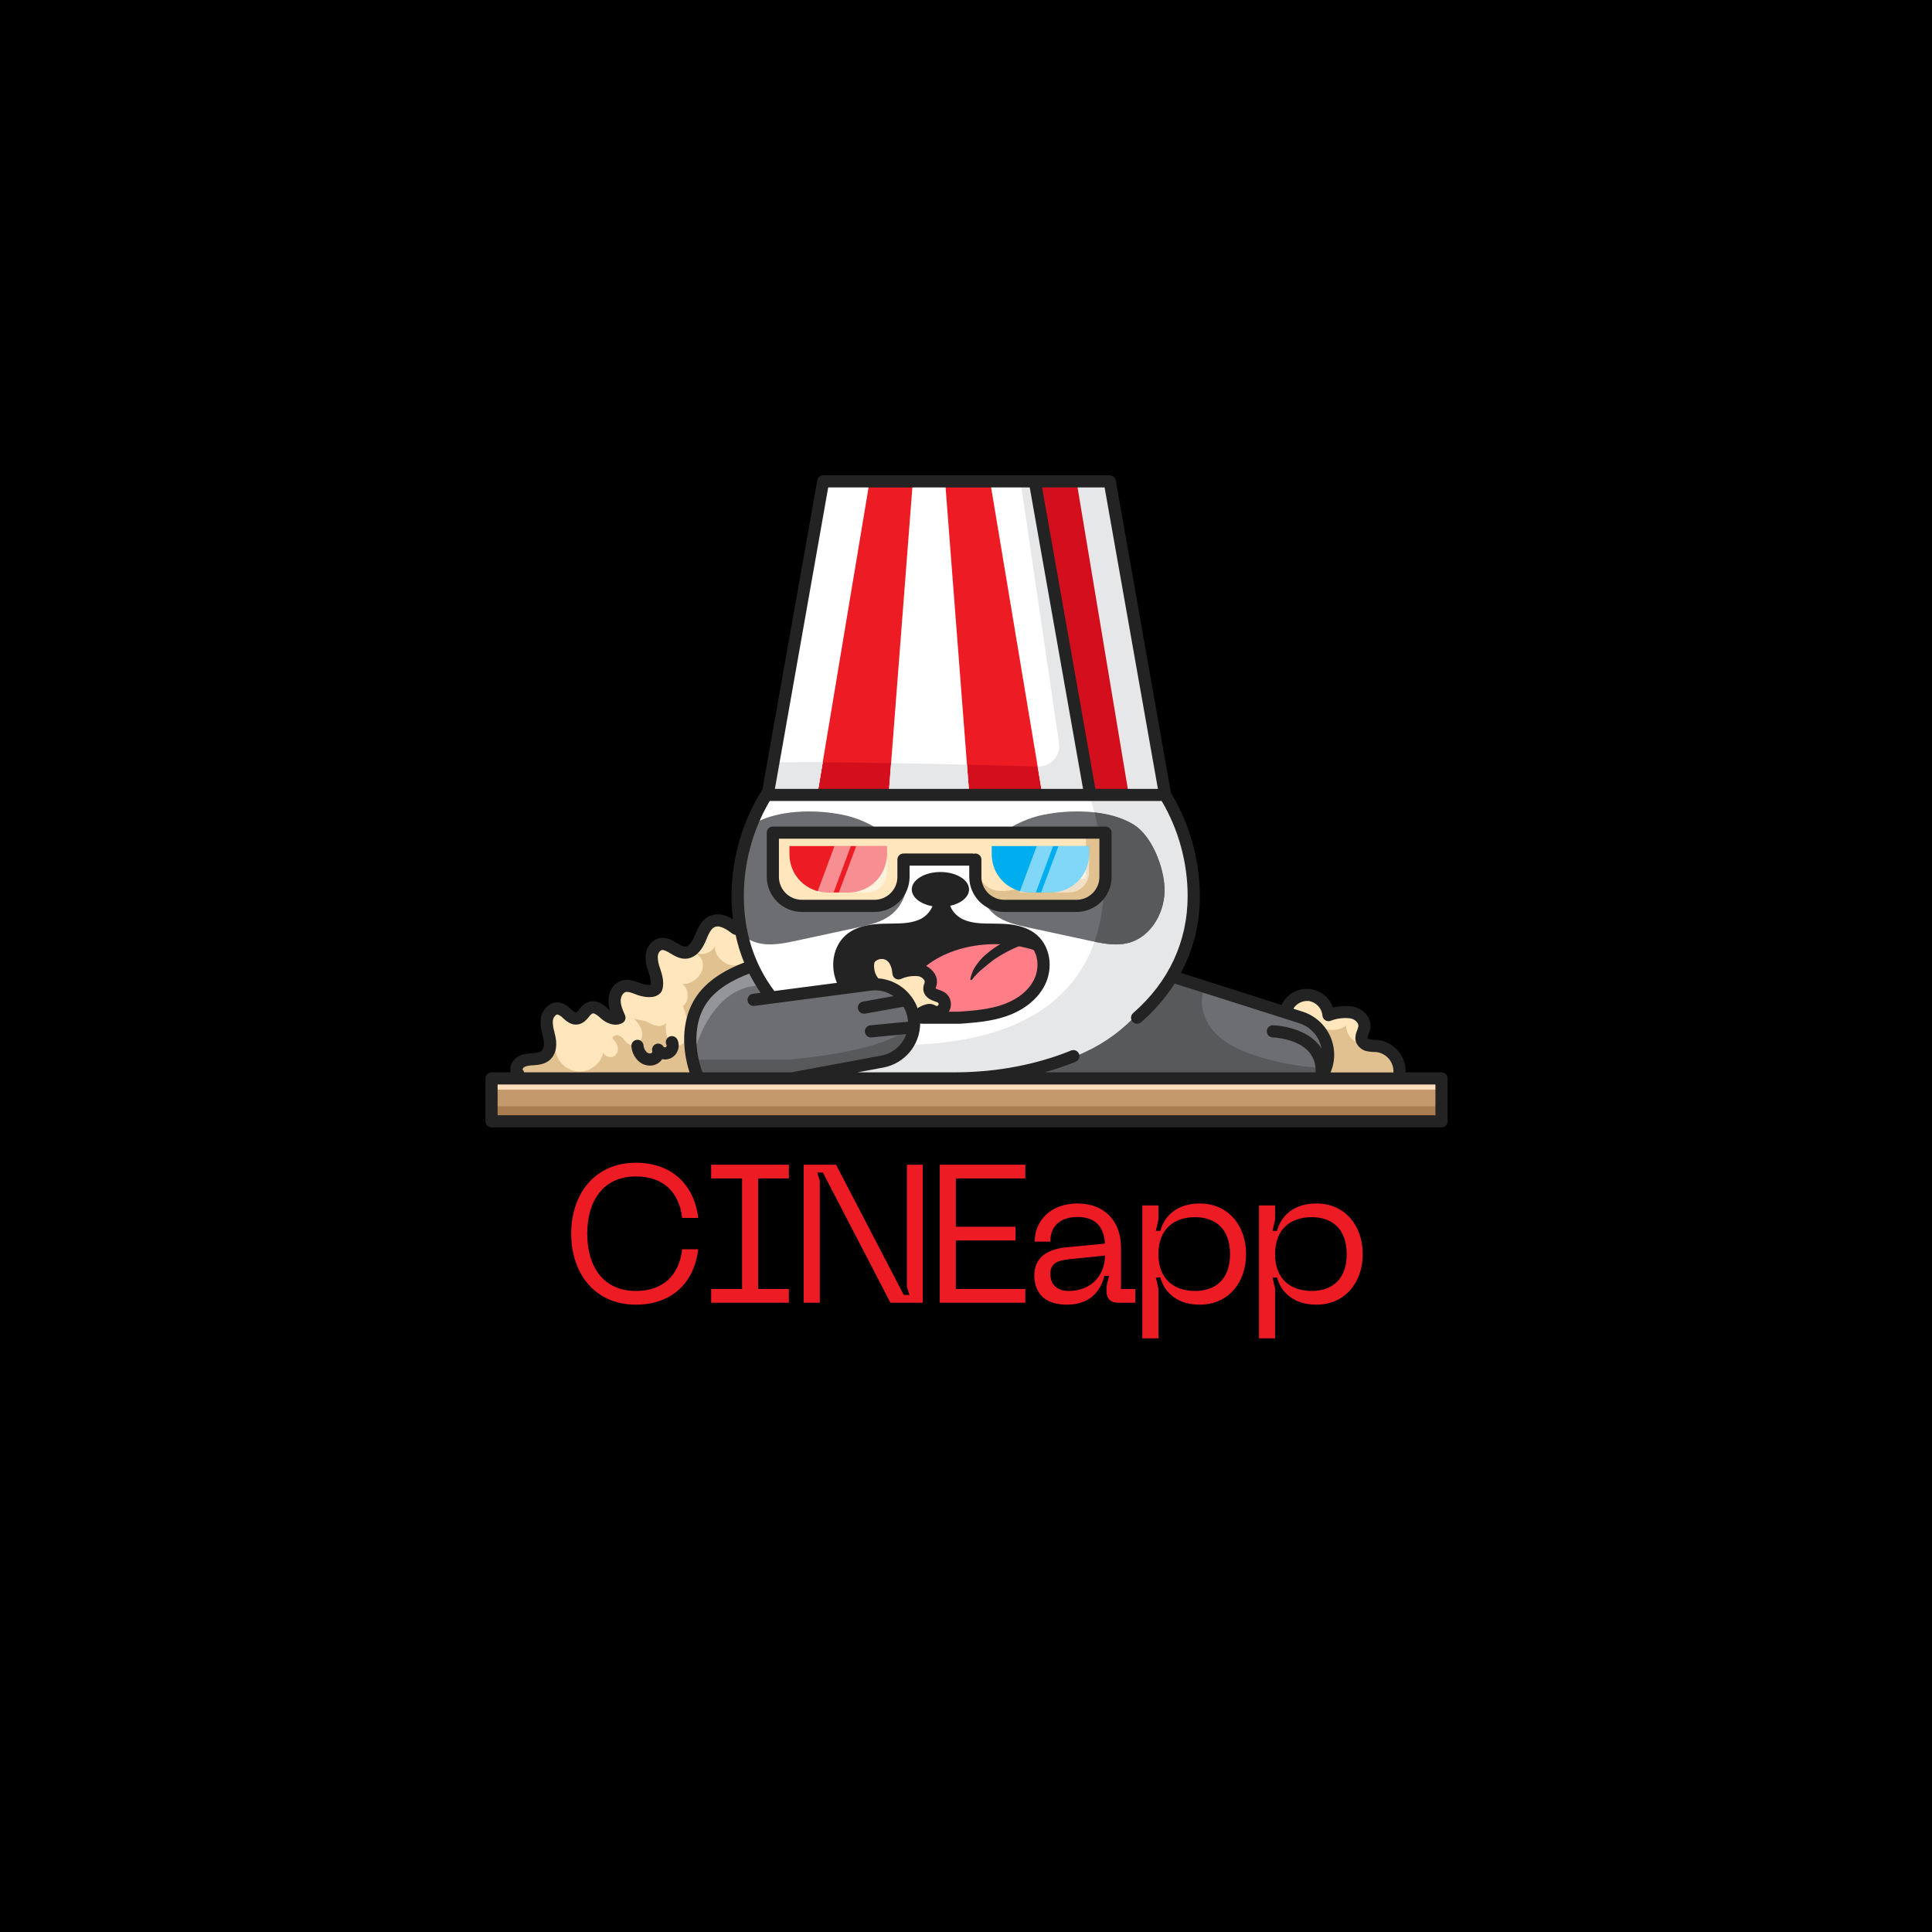 <svg xmlns="http://www.w3.org/2000/svg" xmlns:xlink="http://www.w3.org/1999/xlink" width="500" zoomAndPan="magnify" viewBox="0 0 375 375" height="500" preserveAspectRatio="xMidYMid meet" version="1.0"><defs><g/><clipPath id="61d8c5cf9b"><path d="M 94.227 92.16 L 280.977 92.16 L 280.977 218.91 L 94.227 218.91 Z M 94.227 92.16 " clip-rule="nonzero"/></clipPath></defs><rect x="-37.5" width="450" fill="#ffffff" y="-37.5" height="450" fill-opacity="1"/><rect x="-37.5" width="450" fill="#000000" y="-37.5" height="450" fill-opacity="1"/><path fill="#6d6e71" d="M 146.129 193.383 L 148.477 193.074 C 147.406 191.594 146.473 190.031 145.676 188.387 C 142.48 189.527 138.496 191.543 136.48 194.855 C 132.844 200.855 135.949 208.375 135.98 208.449 C 136 208.496 136.016 208.543 136.027 208.59 L 153.637 208.59 L 171.172 205.336 C 171.617 205.266 172.051 205.152 172.473 204.996 C 172.895 204.84 173.301 204.645 173.684 204.41 C 174.066 204.176 174.426 203.902 174.758 203.598 C 175.09 203.293 175.387 202.957 175.652 202.594 C 175.918 202.23 176.145 201.844 176.332 201.434 C 176.52 201.027 176.668 200.602 176.773 200.164 C 176.879 199.727 176.941 199.285 176.957 198.836 C 176.977 198.387 176.949 197.938 176.879 197.492 C 176.809 197.051 176.695 196.617 176.539 196.195 C 176.383 195.77 176.188 195.367 175.953 194.984 C 175.719 194.602 175.445 194.242 175.141 193.914 C 174.836 193.582 174.5 193.285 174.133 193.02 C 173.77 192.758 173.383 192.531 172.973 192.34 C 172.562 192.152 172.141 192.004 171.703 191.902 C 171.262 191.797 170.82 191.734 170.367 191.715 C 169.918 191.699 169.469 191.727 169.023 191.797 L 146.336 194.762 C 146.148 194.773 145.984 194.719 145.84 194.602 C 145.699 194.484 145.613 194.332 145.59 194.148 C 145.566 193.965 145.609 193.797 145.715 193.645 C 145.824 193.492 145.969 193.398 146.152 193.363 Z M 146.129 193.383 " fill-opacity="1" fill-rule="nonzero"/><path fill="#ed1c24" d="M 199.93 94.543 L 160.02 94.543 L 149.504 154.008 L 210.441 154.008 Z M 199.93 94.543 " fill-opacity="1" fill-rule="nonzero"/><path fill="#d30f1e" d="M 150.832 148.012 L 149.844 153.602 L 210.781 153.602 L 200.27 94.156 L 198.191 94.156 L 206.246 148.934 C 206.246 148.934 169.605 147.73 150.832 148.012 Z M 150.832 148.012 " fill-opacity="1" fill-rule="nonzero"/><path fill="#ffffff" d="M 146.711 187.289 C 147.582 189.176 148.645 190.949 149.891 192.613 C 149.949 192.688 149.988 192.77 150.012 192.859 L 163.16 191.141 C 163.129 191.082 163.09 191.031 163.062 190.973 C 161.504 187.836 162.074 184.023 164.414 181.914 C 166.438 180.086 169.293 179.789 171.551 179.734 L 172.77 179.734 C 174.762 179.719 176.641 179.703 178.359 179.035 C 180.262 178.301 181.977 176.375 181.566 174.402 C 181.504 174.078 181.617 173.832 181.902 173.664 C 182.188 173.496 182.457 173.52 182.711 173.73 C 182.965 173.52 183.234 173.496 183.52 173.664 C 183.805 173.832 183.914 174.078 183.855 174.402 C 183.445 176.371 185.164 178.301 187.062 179.035 C 188.781 179.703 190.66 179.719 192.648 179.734 L 193.871 179.734 C 196.129 179.789 198.984 180.086 201.008 181.914 C 203.348 184.023 203.918 187.836 202.355 190.969 C 201.074 193.559 198.52 195.625 195.172 196.781 C 192.254 197.789 189.176 198.02 186.199 198.238 L 179.215 198.238 L 178.191 198.16 C 178.168 198.18 178.145 198.199 178.117 198.215 C 178.141 198.711 178.121 199.203 178.059 199.691 C 177.996 200.184 177.887 200.664 177.738 201.133 C 177.586 201.605 177.398 202.059 177.164 202.496 C 176.934 202.934 176.664 203.348 176.359 203.734 C 176.055 204.125 175.715 204.484 175.348 204.812 C 174.977 205.141 174.582 205.434 174.156 205.691 C 173.734 205.949 173.293 206.168 172.832 206.348 C 172.371 206.527 171.895 206.664 171.41 206.758 L 161.359 208.625 L 185.734 208.625 C 193.66 208.559 201.387 207.102 208.074 204.359 C 208.254 204.293 208.43 204.301 208.605 204.375 C 208.781 204.453 208.902 204.578 208.977 204.754 C 209.047 204.934 209.051 205.109 208.98 205.285 C 208.906 205.461 208.785 205.59 208.613 205.668 C 205.457 206.945 202.211 207.93 198.879 208.625 L 255.879 208.625 C 256.184 208.18 256.434 207.707 256.625 207.207 C 256.82 206.703 256.953 206.188 257.027 205.652 C 257.098 205.121 257.109 204.586 257.055 204.051 C 257.004 203.516 256.891 202.992 256.715 202.484 C 256.539 201.977 256.309 201.496 256.02 201.039 C 255.73 200.586 255.395 200.172 255.008 199.793 C 254.621 199.418 254.199 199.094 253.738 198.816 C 253.273 198.539 252.785 198.32 252.273 198.156 L 228.07 190.461 C 227.977 190.434 227.895 190.387 227.824 190.32 C 226 193.246 223.785 195.84 221.172 198.094 C 221.039 198.211 220.883 198.27 220.707 198.27 C 220.383 198.27 220.16 198.117 220.047 197.809 C 219.93 197.504 219.996 197.246 220.242 197.031 C 227.273 190.902 230.992 182.91 230.992 173.91 C 230.984 170.586 230.535 167.32 229.648 164.113 C 228.762 160.91 227.465 157.879 225.758 155.02 L 149.105 155.02 C 147.402 157.879 146.105 160.906 145.219 164.113 C 144.328 167.316 143.883 170.578 143.875 173.906 C 143.824 178.527 144.746 182.945 146.637 187.164 C 146.664 187.203 146.691 187.246 146.711 187.289 Z M 149.301 161.613 C 149.301 161.418 149.371 161.254 149.508 161.117 C 149.645 160.977 149.812 160.91 150.008 160.91 L 214.57 160.91 C 214.77 160.91 214.934 160.977 215.074 161.113 C 215.211 161.254 215.281 161.418 215.281 161.613 L 215.281 170.211 C 215.281 170.625 215.238 171.039 215.156 171.445 C 215.078 171.852 214.957 172.246 214.797 172.633 C 214.637 173.016 214.441 173.379 214.211 173.723 C 213.98 174.07 213.719 174.391 213.422 174.684 C 213.129 174.977 212.809 175.238 212.461 175.469 C 212.117 175.703 211.75 175.895 211.367 176.055 C 210.984 176.215 210.586 176.336 210.18 176.418 C 209.77 176.5 209.359 176.539 208.941 176.539 L 194.941 176.539 C 194.523 176.539 194.113 176.5 193.703 176.418 C 193.297 176.336 192.898 176.215 192.516 176.055 C 192.133 175.895 191.766 175.703 191.422 175.469 C 191.074 175.238 190.754 174.977 190.461 174.684 C 190.168 174.391 189.902 174.07 189.672 173.723 C 189.441 173.379 189.246 173.016 189.086 172.633 C 188.926 172.246 188.809 171.852 188.727 171.445 C 188.645 171.039 188.602 170.625 188.602 170.211 L 188.602 167.547 L 176.07 167.547 L 176.07 170.211 C 176.07 170.625 176.031 171.039 175.949 171.445 C 175.867 171.855 175.746 172.25 175.586 172.637 C 175.426 173.02 175.23 173.387 175 173.73 C 174.77 174.078 174.504 174.398 174.211 174.691 C 173.914 174.988 173.594 175.25 173.25 175.48 C 172.902 175.711 172.535 175.906 172.152 176.066 C 171.766 176.227 171.371 176.348 170.961 176.43 C 170.551 176.512 170.137 176.551 169.723 176.551 L 155.652 176.551 C 155.234 176.551 154.82 176.512 154.41 176.43 C 154.004 176.348 153.605 176.227 153.223 176.066 C 152.836 175.906 152.469 175.711 152.125 175.48 C 151.777 175.25 151.457 174.988 151.16 174.691 C 150.867 174.398 150.605 174.078 150.371 173.73 C 150.141 173.387 149.945 173.02 149.785 172.637 C 149.625 172.25 149.504 171.855 149.422 171.445 C 149.344 171.039 149.301 170.625 149.301 170.211 Z M 149.301 161.613 " fill-opacity="1" fill-rule="nonzero"/><path fill="#e6e7e8" d="M 214.57 160.91 C 214.77 160.91 214.934 160.977 215.074 161.113 C 215.211 161.254 215.281 161.418 215.281 161.613 L 215.281 170.211 C 215.281 171.496 214.922 172.676 214.199 173.742 C 213.383 186.715 206.102 201.812 176.988 202.793 C 176.391 203.824 175.605 204.688 174.629 205.379 C 173.656 206.07 172.582 206.531 171.41 206.758 L 161.359 208.625 L 185.734 208.625 C 193.66 208.559 201.387 207.102 208.074 204.359 C 208.254 204.293 208.43 204.301 208.605 204.375 C 208.781 204.453 208.902 204.578 208.977 204.754 C 209.047 204.934 209.051 205.109 208.98 205.285 C 208.906 205.461 208.785 205.59 208.613 205.668 C 205.457 206.945 202.211 207.93 198.879 208.625 L 220.684 208.625 L 227.164 203.992 C 227.164 203.992 229.875 197.523 232.312 191.816 L 228.062 190.469 C 227.969 190.441 227.887 190.395 227.816 190.328 C 225.992 193.254 223.777 195.848 221.164 198.102 C 221.031 198.219 220.879 198.277 220.699 198.277 C 220.375 198.277 220.152 198.125 220.039 197.816 C 219.926 197.512 219.988 197.254 220.234 197.039 C 227.266 190.91 230.984 182.918 230.984 173.918 C 230.977 170.594 230.531 167.328 229.645 164.121 C 228.758 160.914 227.461 157.879 225.758 155.02 L 211.609 155.02 C 212.273 156.949 212.801 158.918 213.195 160.918 Z M 214.57 160.91 " fill-opacity="1" fill-rule="nonzero"/><path fill="#ffe6bc" d="M 155.652 175.125 L 169.723 175.125 C 170.043 175.125 170.363 175.09 170.68 175.023 C 170.996 174.961 171.305 174.867 171.602 174.742 C 171.902 174.617 172.184 174.465 172.453 174.285 C 172.719 174.105 172.969 173.898 173.195 173.672 C 173.426 173.445 173.629 173.195 173.809 172.926 C 173.988 172.66 174.141 172.375 174.262 172.078 C 174.387 171.781 174.48 171.473 174.543 171.156 C 174.609 170.84 174.641 170.523 174.641 170.199 L 174.641 166.84 C 174.641 166.734 174.664 166.629 174.711 166.535 C 174.758 166.438 174.824 166.355 174.906 166.289 C 174.992 166.223 175.086 166.176 175.191 166.152 C 175.297 166.129 175.402 166.129 175.508 166.156 C 175.559 166.145 175.613 166.137 175.668 166.137 L 188.742 166.137 C 188.84 166.137 188.934 166.156 189.027 166.195 C 189.113 166.156 189.207 166.137 189.305 166.137 C 189.5 166.137 189.668 166.203 189.805 166.34 C 189.945 166.48 190.012 166.645 190.012 166.84 L 190.012 170.211 C 190.012 170.535 190.047 170.852 190.109 171.168 C 190.172 171.484 190.266 171.793 190.391 172.09 C 190.512 172.387 190.664 172.672 190.844 172.941 C 191.023 173.207 191.23 173.457 191.457 173.684 C 191.688 173.91 191.934 174.117 192.203 174.297 C 192.473 174.473 192.754 174.625 193.055 174.75 C 193.352 174.875 193.66 174.965 193.977 175.031 C 194.293 175.094 194.613 175.125 194.938 175.125 L 208.941 175.125 C 209.266 175.125 209.586 175.094 209.902 175.031 C 210.223 174.969 210.527 174.875 210.828 174.75 C 211.125 174.625 211.41 174.477 211.68 174.297 C 211.949 174.117 212.195 173.914 212.426 173.684 C 212.652 173.457 212.859 173.207 213.039 172.941 C 213.219 172.672 213.371 172.391 213.492 172.09 C 213.617 171.793 213.711 171.484 213.773 171.168 C 213.84 170.852 213.871 170.535 213.871 170.211 L 213.871 162.32 L 150.715 162.32 L 150.715 170.199 C 150.715 170.523 150.75 170.844 150.812 171.16 C 150.879 171.477 150.973 171.785 151.098 172.082 C 151.219 172.379 151.371 172.664 151.555 172.934 C 151.734 173.199 151.938 173.449 152.168 173.676 C 152.395 173.906 152.645 174.109 152.914 174.289 C 153.184 174.469 153.465 174.621 153.766 174.746 C 154.062 174.871 154.371 174.965 154.688 175.027 C 155.008 175.09 155.328 175.125 155.652 175.125 Z M 155.652 175.125 " fill-opacity="1" fill-rule="nonzero"/><path fill="#ffe6bc" d="M 258.059 202.031 C 258.434 203.117 258.578 204.23 258.484 205.375 C 258.395 206.52 258.078 207.598 257.531 208.609 L 270.957 208.609 C 270.918 208.508 270.91 208.406 270.926 208.301 C 270.973 207.766 270.922 207.242 270.77 206.727 C 270.617 206.211 270.379 205.742 270.047 205.316 C 269.715 204.895 269.32 204.547 268.855 204.273 C 268.395 204 267.895 203.82 267.367 203.734 C 267.148 203.711 266.93 203.703 266.715 203.695 C 266.316 203.691 265.926 203.652 265.535 203.578 C 265.113 203.512 264.734 203.348 264.402 203.086 C 264.066 202.824 263.816 202.496 263.656 202.102 C 263.395 201.34 263.656 200.625 263.883 200.047 C 263.992 199.789 264.074 199.523 264.125 199.25 C 264.262 198.262 263.199 197.348 262.156 197.188 C 260.766 197.02 259.414 197.184 258.109 197.691 C 258.004 197.73 257.895 197.746 257.781 197.734 C 257.668 197.727 257.566 197.691 257.469 197.629 C 257.375 197.57 257.297 197.488 257.242 197.395 C 257.184 197.297 257.152 197.191 257.145 197.078 C 257.117 196.68 257.027 196.297 256.871 195.926 C 256.715 195.559 256.5 195.227 256.23 194.934 C 255.957 194.637 255.645 194.395 255.293 194.207 C 254.938 194.02 254.562 193.895 254.168 193.832 C 253.77 193.773 253.375 193.781 252.98 193.855 C 252.586 193.934 252.219 194.07 251.871 194.273 C 251.523 194.473 251.223 194.727 250.961 195.031 C 250.703 195.34 250.504 195.68 250.359 196.051 L 252.691 196.793 C 253.953 197.188 255.059 197.848 256.004 198.77 C 256.953 199.691 257.637 200.781 258.059 202.031 Z M 258.059 202.031 " fill-opacity="1" fill-rule="nonzero"/><path fill="#d30f1e" d="M 225.312 153.602 L 214.797 94.137 L 201.707 94.137 L 212.219 153.602 Z M 225.312 153.602 " fill-opacity="1" fill-rule="nonzero"/><path fill="#ffe6bc" d="M 101.336 208.609 L 134.512 208.609 C 133.871 206.875 131.707 200.008 135.277 194.152 C 137.48 190.516 141.688 188.344 145.09 187.117 C 144.238 185.121 143.605 183.062 143.184 180.934 C 142.93 181.051 142.688 181.023 142.465 180.855 C 141.238 179.91 139.824 179.012 138.633 179.488 C 137.66 179.871 137.164 181.078 136.676 182.238 L 136.605 182.406 C 135.742 184.473 134.574 185.555 133.137 185.629 C 132.094 185.684 131.203 185.141 130.414 184.668 C 129.625 184.191 129.008 183.82 128.387 183.961 C 127.703 184.113 127.281 184.941 127.242 185.637 C 127.18 186.461 127.457 187.297 127.742 188.188 L 127.797 188.371 C 128.125 189.387 128.453 190.566 128.215 191.746 C 128.121 192.203 127.867 192.543 127.453 192.766 C 126.273 193.445 124.297 192.82 124.074 192.746 C 123.855 192.676 123.652 192.594 123.438 192.516 C 122.676 192.234 121.961 191.965 121.34 192.133 C 120.512 192.359 120.055 193.367 120.039 194.195 C 120.02 195.238 120.492 196.316 120.906 197.27 C 120.984 197.438 120.988 197.613 120.93 197.789 C 120.867 197.961 120.754 198.094 120.586 198.18 C 119.316 198.832 117.859 198.148 116.914 197.289 C 116.203 196.645 115.465 196.074 114.871 196.277 C 114.5 196.473 114.195 196.746 113.961 197.094 C 113.512 197.637 112.996 198.234 112.145 198.395 C 111.062 198.574 110.266 197.867 109.629 197.297 C 109.191 196.914 108.781 196.535 108.363 196.469 C 108.086 196.434 107.84 196.504 107.625 196.684 C 107.188 197.047 106.934 197.508 106.863 198.07 C 106.832 198.855 106.934 199.625 107.164 200.375 C 107.246 200.719 107.328 201.062 107.395 201.406 C 107.582 202.422 107.707 204.293 106.391 205.414 C 105.574 206.113 104.52 206.242 103.512 206.312 C 102.73 206.363 101.926 206.422 101.391 206.82 C 101.137 207.023 101 207.289 100.984 207.613 C 100.965 207.754 101.008 207.875 101.113 207.973 C 101.301 208.145 101.379 208.355 101.336 208.609 Z M 101.336 208.609 " fill-opacity="1" fill-rule="nonzero"/><path fill="#c49a6c" d="M 185.738 210.023 L 96.129 210.023 L 96.129 216.941 L 279.109 216.941 L 279.109 210.023 Z M 185.738 210.023 " fill-opacity="1" fill-rule="nonzero"/><path fill="#ffe6bc" d="M 180.145 196.781 L 179.957 196.84 L 180.723 196.84 C 180.688 196.816 180.648 196.805 180.613 196.781 C 180.457 196.727 180.301 196.727 180.145 196.781 Z M 180.145 196.781 " fill-opacity="1" fill-rule="nonzero"/><path fill="#232323" d="M 183.027 196.84 L 186.172 196.84 C 189.047 196.625 192.02 196.402 194.762 195.457 C 197.754 194.422 200.02 192.613 201.141 190.355 C 202.402 187.816 201.957 184.652 200.109 182.969 C 198.434 181.449 195.918 181.207 193.887 181.164 C 193.504 181.164 193.09 181.164 192.688 181.145 C 190.656 181.145 188.562 181.109 186.59 180.348 C 185.727 180.02 184.957 179.535 184.289 178.898 C 183.621 178.258 183.105 177.516 182.738 176.668 C 182.371 177.516 181.852 178.258 181.184 178.898 C 180.512 179.535 179.746 180.02 178.879 180.348 C 176.922 181.109 174.82 181.109 172.781 181.145 C 172.402 181.145 171.98 181.145 171.586 181.164 C 169.57 181.207 167.039 181.457 165.363 182.973 C 163.512 184.641 163.074 187.816 164.328 190.355 C 164.434 190.559 164.551 190.758 164.668 190.953 L 168.543 190.449 C 167.699 189.051 167.301 186.602 168.457 185.367 C 168.762 185.051 169.113 184.797 169.512 184.609 C 169.91 184.418 170.328 184.305 170.766 184.266 C 171.207 184.223 171.637 184.262 172.062 184.375 C 172.488 184.492 172.879 184.676 173.238 184.934 C 174.109 185.578 174.684 186.594 174.949 187.977 C 176.086 187.609 177.246 187.492 178.434 187.621 C 179.445 187.754 180.25 188.234 180.855 189.051 C 181.309 189.66 181.465 190.336 181.32 191.078 C 181.285 191.23 181.242 191.375 181.191 191.52 C 181.133 191.664 181.102 191.809 181.09 191.961 C 181.09 192.117 181.355 192.32 181.688 192.453 C 181.812 192.504 181.938 192.543 182.07 192.586 C 182.523 192.715 182.938 192.918 183.312 193.203 C 183.527 193.391 183.703 193.613 183.84 193.867 C 183.973 194.121 184.055 194.391 184.09 194.676 C 184.121 194.961 184.102 195.242 184.031 195.52 C 183.957 195.797 183.84 196.051 183.672 196.285 C 183.492 196.512 183.277 196.699 183.027 196.84 Z M 183.027 196.84 " fill-opacity="1" fill-rule="nonzero"/><path fill="#ffe6bc" d="M 182.535 195.422 C 182.656 195.238 182.703 195.043 182.676 194.824 C 182.652 194.609 182.559 194.43 182.402 194.277 C 182.16 194.105 181.895 193.98 181.609 193.898 C 181.461 193.848 181.316 193.801 181.172 193.742 C 180.309 193.402 179.77 192.801 179.688 192.098 C 179.664 191.738 179.719 191.395 179.848 191.062 C 179.883 190.965 179.914 190.867 179.938 190.766 C 179.992 190.426 179.918 190.121 179.707 189.852 C 179.344 189.367 178.867 189.082 178.266 189 C 177.016 188.871 175.82 189.062 174.672 189.574 C 174.566 189.621 174.457 189.645 174.344 189.637 C 174.227 189.633 174.121 189.602 174.02 189.543 C 173.922 189.484 173.84 189.41 173.777 189.312 C 173.719 189.215 173.68 189.109 173.672 188.996 C 173.582 188.023 173.289 186.715 172.398 186.059 C 172.18 185.91 171.941 185.801 171.684 185.734 C 171.426 185.668 171.164 185.645 170.898 185.668 C 170.637 185.695 170.383 185.762 170.141 185.875 C 169.902 185.984 169.688 186.133 169.496 186.32 C 168.84 187.023 169.219 189.145 169.957 189.996 C 170.055 190.105 170.109 190.23 170.121 190.375 C 171.008 190.406 171.863 190.574 172.695 190.879 C 173.523 191.184 174.289 191.609 174.98 192.156 C 175.676 192.703 176.27 193.348 176.758 194.082 C 177.246 194.816 177.609 195.613 177.844 196.461 C 178.422 195.953 179.082 195.602 179.828 195.406 C 180.383 195.242 180.902 195.309 181.395 195.609 C 181.582 195.723 181.785 195.758 182 195.723 C 182.215 195.688 182.395 195.586 182.535 195.422 Z M 182.535 195.422 " fill-opacity="1" fill-rule="nonzero"/><path fill="#ff7d87" d="M 179.32 187.844 C 179.941 188.098 180.449 188.496 180.844 189.039 C 181.301 189.645 181.453 190.32 181.309 191.066 C 181.273 191.215 181.23 191.359 181.18 191.508 C 181.121 191.648 181.09 191.797 181.078 191.949 C 181.078 192.102 181.348 192.305 181.676 192.438 C 181.801 192.488 181.926 192.531 182.059 192.57 C 182.512 192.699 182.926 192.902 183.301 193.188 C 183.52 193.375 183.691 193.598 183.828 193.852 C 183.961 194.105 184.043 194.375 184.078 194.66 C 184.109 194.945 184.09 195.227 184.02 195.504 C 183.945 195.781 183.828 196.035 183.66 196.27 C 183.48 196.504 183.262 196.695 183.004 196.84 L 186.148 196.84 C 189.027 196.625 192 196.402 194.738 195.457 C 197.73 194.426 200 192.613 201.117 190.355 C 201.566 189.453 201.805 188.5 201.828 187.492 C 201.855 186.484 201.664 185.52 201.258 184.594 C 198.645 183.691 195.953 183.246 193.184 183.258 C 187.602 183.258 182.586 185.047 179.32 187.844 Z M 179.32 187.844 " fill-opacity="1" fill-rule="nonzero"/><path fill="#ffffff" d="M 168.668 94.137 L 158.746 153.602 L 149.844 153.602 L 160.359 94.137 Z M 168.668 94.137 " fill-opacity="1" fill-rule="nonzero"/><path fill="#ffffff" d="M 192.297 94.137 L 202.211 153.602 L 211.117 153.602 L 200.602 94.137 Z M 192.297 94.137 " fill-opacity="1" fill-rule="nonzero"/><path fill="#e6e7e8" d="M 209.074 94.137 L 218.988 153.602 L 225.066 153.602 L 214.551 94.137 Z M 209.074 94.137 " fill-opacity="1" fill-rule="nonzero"/><path fill="#ffffff" d="M 177.125 94.137 L 172.539 153.602 L 188.09 153.602 L 183.5 94.137 Z M 177.125 94.137 " fill-opacity="1" fill-rule="nonzero"/><path fill="#6d6e71" d="M 203.664 157.941 C 200.797 158.367 198.141 159.359 195.695 160.91 L 214.57 160.91 C 214.77 160.91 214.934 160.977 215.074 161.113 C 215.211 161.254 215.281 161.418 215.281 161.613 L 215.281 170.211 C 215.281 170.625 215.238 171.039 215.156 171.445 C 215.078 171.852 214.957 172.246 214.797 172.633 C 214.637 173.016 214.441 173.379 214.211 173.723 C 213.98 174.07 213.719 174.391 213.422 174.684 C 213.129 174.977 212.809 175.238 212.461 175.469 C 212.117 175.703 211.75 175.895 211.367 176.055 C 210.984 176.215 210.586 176.336 210.18 176.418 C 209.77 176.5 209.359 176.539 208.941 176.539 L 194.941 176.539 C 193.527 176.543 192.254 176.117 191.129 175.262 C 191.637 176.16 192.297 176.93 193.105 177.566 C 194.949 179.004 197.301 179.535 199.586 180.023 L 211.465 182.586 C 213.949 183.117 216.547 183.656 219.004 183.016 C 223.496 181.848 226.227 176.879 226.02 172.254 C 225.848 168.293 223.609 162.277 220.047 160.062 C 215.598 157.281 208.676 157.102 203.664 157.941 Z M 203.664 157.941 " fill-opacity="1" fill-rule="nonzero"/><path fill="#58595b" d="M 213.207 160.91 L 214.57 160.91 C 214.77 160.91 214.934 160.977 215.074 161.113 C 215.211 161.254 215.281 161.418 215.281 161.613 L 215.281 170.211 C 215.281 170.41 215.281 170.59 215.25 170.793 C 215.25 170.852 215.25 170.906 215.23 170.965 C 215.23 171.105 215.195 171.242 215.168 171.379 C 215.168 171.438 215.148 171.492 215.137 171.547 C 215.098 171.73 215.051 171.91 214.996 172.09 C 214.938 172.262 214.879 172.43 214.809 172.598 L 214.738 172.75 C 214.688 172.875 214.625 172.996 214.566 173.113 C 214.539 173.164 214.516 173.211 214.484 173.266 C 214.398 173.422 214.305 173.578 214.207 173.727 C 214.035 176.828 213.445 179.852 212.438 182.789 C 214.629 183.242 216.883 183.578 219.031 183.023 C 223.52 181.855 226.254 176.887 226.047 172.262 C 225.871 168.301 223.637 162.285 220.07 160.07 C 217.93 158.738 215.227 158.008 212.449 157.695 C 212.684 158.582 212.949 159.664 213.207 160.91 Z M 213.207 160.91 " fill-opacity="1" fill-rule="nonzero"/><path fill="#6d6e71" d="M 166.465 180.023 C 168.75 179.535 171.117 179.004 172.941 177.566 C 175.355 175.688 176.457 172.418 176.055 169.387 L 176.055 170.199 C 176.055 170.617 176.016 171.027 175.934 171.438 C 175.852 171.844 175.73 172.238 175.57 172.625 C 175.41 173.008 175.215 173.375 174.984 173.719 C 174.754 174.066 174.488 174.387 174.195 174.68 C 173.902 174.977 173.578 175.238 173.234 175.469 C 172.887 175.699 172.52 175.895 172.137 176.055 C 171.75 176.215 171.355 176.336 170.945 176.418 C 170.535 176.5 170.125 176.539 169.707 176.539 L 155.652 176.539 C 155.234 176.539 154.82 176.5 154.41 176.418 C 154.004 176.336 153.605 176.215 153.223 176.055 C 152.836 175.895 152.469 175.699 152.125 175.469 C 151.777 175.238 151.457 174.977 151.16 174.68 C 150.867 174.387 150.605 174.066 150.371 173.719 C 150.141 173.375 149.945 173.008 149.785 172.625 C 149.625 172.238 149.504 171.844 149.422 171.438 C 149.344 171.027 149.301 170.617 149.301 170.199 L 149.301 161.613 C 149.301 161.418 149.371 161.254 149.508 161.117 C 149.645 160.977 149.812 160.91 150.008 160.91 L 170.379 160.91 C 167.934 159.355 165.277 158.367 162.41 157.941 C 157.691 157.152 151.273 157.266 146.805 159.609 C 144.867 164.176 143.898 168.938 143.891 173.898 C 143.879 176.668 144.211 179.395 144.879 182.082 C 145.555 182.5 146.273 182.812 147.043 183.016 C 149.504 183.656 152.098 183.117 154.582 182.586 Z M 166.465 180.023 " fill-opacity="1" fill-rule="nonzero"/><path fill="#6d6e71" d="M 252.273 198.141 L 228.07 190.445 C 227.977 190.418 227.895 190.371 227.824 190.305 C 226 193.23 223.785 195.824 221.172 198.078 C 221.039 198.195 220.883 198.254 220.707 198.254 C 220.492 198.254 220.316 198.172 220.176 198.012 C 220.078 197.902 220.023 197.773 220.008 197.629 C 216.855 200.812 213.199 203.242 209.043 204.914 C 209.059 205.07 209.027 205.215 208.949 205.348 C 208.867 205.484 208.754 205.578 208.613 205.637 C 207.133 206.238 205.609 206.781 204.039 207.258 C 203.449 207.641 202.867 207.996 202.27 208.34 C 202.133 208.418 201.992 208.508 201.855 208.594 L 255.879 208.594 C 256.184 208.152 256.434 207.676 256.625 207.176 C 256.82 206.676 256.953 206.156 257.027 205.625 C 257.098 205.09 257.109 204.555 257.055 204.02 C 257.004 203.484 256.891 202.965 256.715 202.453 C 256.539 201.945 256.309 201.465 256.02 201.008 C 255.73 200.555 255.395 200.141 255.008 199.762 C 254.621 199.387 254.199 199.062 253.738 198.785 C 253.273 198.508 252.785 198.289 252.273 198.125 Z M 252.273 198.141 " fill-opacity="1" fill-rule="nonzero"/><path fill="#e6e7e8" d="M 159.688 147.973 L 158.746 153.602 L 149.848 153.602 L 150.836 148.012 C 153.48 147.973 156.48 147.965 159.688 147.973 Z M 159.688 147.973 " fill-opacity="1" fill-rule="nonzero"/><path fill="#e6e7e8" d="M 211.117 153.602 L 202.211 153.602 L 201.41 148.781 L 201.5 148.781 C 201.793 148.789 202.078 148.766 202.367 148.711 C 202.652 148.656 202.93 148.574 203.195 148.457 C 203.465 148.344 203.715 148.199 203.953 148.027 C 204.188 147.859 204.402 147.664 204.598 147.445 C 204.789 147.227 204.957 146.992 205.098 146.738 C 205.238 146.484 205.352 146.219 205.434 145.938 C 205.52 145.66 205.57 145.375 205.59 145.086 C 205.609 144.793 205.598 144.504 205.555 144.219 L 198.191 94.156 L 200.605 94.156 Z M 211.117 153.602 " fill-opacity="1" fill-rule="nonzero"/><path fill="#e6e7e8" d="M 188.09 153.602 L 172.535 153.602 L 172.961 148.113 C 178.023 148.195 183.086 148.309 187.688 148.422 Z M 188.09 153.602 " fill-opacity="1" fill-rule="nonzero"/><path fill="#e6e7e8" d="M 159.688 147.973 L 158.746 153.602 L 149.848 153.602 L 150.828 148.012 C 153.48 147.973 156.48 147.965 159.688 147.973 Z M 159.688 147.973 " fill-opacity="1" fill-rule="nonzero"/><path fill="#58595b" d="M 256.582 207.258 C 252.09 207.062 247.711 206.246 243.449 204.812 C 240.484 203.812 237.523 202.453 235.48 200.094 C 233.633 197.957 232.727 194.84 233.66 192.227 L 228.055 190.445 C 227.965 190.418 227.879 190.371 227.809 190.305 C 225.984 193.23 223.77 195.824 221.156 198.078 C 221.023 198.195 220.871 198.254 220.691 198.254 C 220.477 198.254 220.301 198.172 220.16 198.012 C 220.062 197.902 220.008 197.773 219.992 197.629 C 216.84 200.812 213.184 203.242 209.027 204.914 C 209.043 205.07 209.012 205.215 208.934 205.348 C 208.852 205.484 208.742 205.578 208.598 205.637 C 207.117 206.238 205.594 206.781 204.023 207.258 C 203.438 207.641 202.852 207.996 202.254 208.34 C 202.117 208.418 201.977 208.508 201.84 208.594 L 255.879 208.594 C 256.164 208.176 256.398 207.73 256.582 207.258 Z M 256.582 207.258 " fill-opacity="1" fill-rule="nonzero"/><path fill="#e2c191" d="M 213.867 170.211 L 213.867 162.32 L 210.781 162.32 L 210.781 170.496 L 195.383 172.898 C 195.383 172.898 191.715 173.602 190.016 170.238 C 190.016 170.559 190.051 170.879 190.113 171.195 C 190.176 171.512 190.27 171.82 190.395 172.117 C 190.516 172.414 190.668 172.699 190.848 172.965 C 191.027 173.234 191.234 173.48 191.461 173.711 C 191.691 173.938 191.938 174.141 192.207 174.32 C 192.477 174.5 192.758 174.652 193.059 174.777 C 193.355 174.898 193.664 174.992 193.98 175.055 C 194.297 175.121 194.617 175.152 194.941 175.152 L 208.941 175.152 C 209.266 175.152 209.59 175.121 209.906 175.055 C 210.223 174.992 210.531 174.898 210.832 174.773 C 211.133 174.648 211.418 174.496 211.684 174.316 C 211.953 174.137 212.203 173.93 212.434 173.699 C 212.66 173.473 212.863 173.223 213.043 172.953 C 213.223 172.684 213.375 172.398 213.496 172.098 C 213.621 171.801 213.715 171.492 213.777 171.172 C 213.84 170.855 213.867 170.535 213.867 170.211 Z M 213.867 170.211 " fill-opacity="1" fill-rule="nonzero"/><path fill="#e2c191" d="M 145.051 187.035 C 144.781 186.98 144.508 186.945 144.23 186.938 C 143.668 187.262 143.062 187.418 142.41 187.395 C 141.758 187.375 141.164 187.184 140.621 186.82 C 139.574 186.098 138.586 184.918 138.812 183.668 C 138.051 184.965 136.227 185.621 134.938 184.848 C 135.348 185.391 136.133 185.812 136.316 186.457 C 136.457 186.992 136.469 187.527 136.344 188.066 C 136.215 188.605 135.973 189.086 135.609 189.5 C 134.883 190.312 133.91 190.957 132.816 190.969 L 132.406 190.969 C 133.77 191.949 133.844 194.266 132.543 195.328 C 133.086 196.527 133.398 197.785 133.48 199.098 C 133.754 197.32 134.352 195.656 135.277 194.113 C 137.48 190.477 141.688 188.305 145.09 187.074 C 145.078 187.062 145.066 187.047 145.051 187.035 Z M 145.051 187.035 " fill-opacity="1" fill-rule="nonzero"/><path fill="#e2c191" d="M 134.512 208.609 C 133.672 206.289 133.258 203.898 133.273 201.43 C 133.113 202.105 132.715 202.574 132.074 202.84 C 131.117 203.168 130.051 202.457 129.617 201.555 C 129.184 200.656 129.234 199.586 129.258 198.574 C 129.035 198.809 128.77 198.973 128.465 199.066 C 128.156 199.164 127.844 199.18 127.527 199.117 C 126.902 198.984 126.316 198.754 125.77 198.418 C 124.961 197.98 123.793 198.039 122.98 197.613 C 123.82 198.496 124.633 199.555 124.641 200.773 C 124.652 201.988 123.422 203.234 122.289 202.793 C 121.836 202.566 121.465 202.25 121.172 201.844 C 120.879 201.43 120.496 201.137 120.027 200.957 C 119.551 200.828 118.941 201.082 118.883 201.566 C 119.449 202.059 119.793 202.676 119.922 203.414 C 119.973 203.781 119.906 204.125 119.719 204.445 C 119.535 204.77 119.27 205 118.922 205.137 C 118.23 205.344 117.016 204.828 117.156 204.125 C 117.043 204.672 116.84 205.184 116.547 205.664 C 116.258 206.141 115.895 206.555 115.457 206.91 C 115.023 207.262 114.543 207.531 114.016 207.719 C 113.488 207.906 112.941 208 112.383 208 C 111.82 207.973 111.281 207.852 110.762 207.637 C 110.246 207.422 109.777 207.125 109.359 206.75 C 108.945 206.375 108.602 205.941 108.336 205.449 C 108.07 204.953 107.895 204.43 107.809 203.879 L 107.34 203.902 C 107.176 204.5 106.863 205 106.395 205.402 C 105.578 206.102 104.523 206.23 103.516 206.301 C 102.734 206.352 101.926 206.41 101.395 206.809 C 101.141 207.012 101.004 207.277 100.984 207.602 C 100.969 207.742 101.012 207.863 101.117 207.961 C 101.316 208.133 101.395 208.352 101.352 208.609 Z M 134.512 208.609 " fill-opacity="1" fill-rule="nonzero"/><path fill="#e2c191" d="M 254.645 197.551 C 254.797 197.836 254.977 198.098 255.184 198.344 C 255.395 198.59 255.625 198.809 255.883 199.004 C 256.137 199.199 256.41 199.367 256.703 199.504 C 256.992 199.641 257.297 199.742 257.609 199.816 C 257.926 199.887 258.242 199.926 258.566 199.93 C 258.887 199.934 259.207 199.902 259.523 199.84 C 259.836 199.777 260.145 199.68 260.438 199.551 C 260.734 199.422 261.012 199.262 261.27 199.074 C 261.273 199.344 261.309 199.613 261.371 199.875 C 261.434 200.141 261.527 200.395 261.648 200.637 C 261.766 200.879 261.914 201.109 262.086 201.32 C 262.254 201.531 262.449 201.719 262.664 201.887 C 262.875 202.055 263.105 202.195 263.352 202.312 C 263.598 202.43 263.852 202.516 264.117 202.578 C 264.383 202.637 264.652 202.664 264.926 202.664 C 265.195 202.664 265.465 202.633 265.73 202.57 C 267.285 202.219 268.715 203.383 269.883 204.457 C 270.473 205.004 270.934 205.645 271.262 206.379 C 271.594 207.109 271.77 207.879 271.789 208.68 C 266.875 209.562 261.969 209.527 257.07 208.57 C 257.832 206.668 258.508 204.512 257.754 202.617 C 257.367 201.773 256.859 201.016 256.23 200.336 C 255.551 199.555 255.305 198.336 254.645 197.551 Z M 254.645 197.551 " fill-opacity="1" fill-rule="nonzero"/><path fill="#58595b" d="M 171.148 205.352 C 171.574 205.273 171.988 205.152 172.391 204.992 C 172.793 204.832 173.176 204.637 173.543 204.406 C 173.91 204.172 174.25 203.91 174.566 203.613 C 174.879 203.316 175.164 202.992 175.418 202.641 C 175.672 202.293 175.891 201.922 176.078 201.527 C 176.262 201.137 176.406 200.73 176.512 200.312 C 176.617 199.895 176.684 199.469 176.711 199.035 C 176.738 198.605 176.723 198.172 176.664 197.746 C 177.047 203.703 153.234 205.672 153.234 205.672 L 135.148 205.672 C 135.348 206.629 135.625 207.562 135.973 208.473 C 135.992 208.52 136.008 208.566 136.02 208.613 L 153.629 208.613 Z M 171.148 205.352 " fill-opacity="1" fill-rule="nonzero"/><path fill="#939598" d="M 147.281 191.297 C 146.688 190.355 146.148 189.387 145.66 188.387 C 142.465 189.527 138.48 191.543 136.465 194.855 C 134.629 197.898 134.512 201.32 134.852 203.957 C 134.852 203.957 137.852 191.715 147.281 191.297 Z M 147.281 191.297 " fill-opacity="1" fill-rule="nonzero"/><path fill="#a97c50" d="M 96.113 214.746 L 279.09 214.746 L 279.09 216.941 L 96.113 216.941 Z M 96.113 214.746 " fill-opacity="1" fill-rule="nonzero"/><path fill="#ffdebd" d="M 279.09 210.023 L 96.129 210.023 L 96.129 211.488 L 279.109 211.488 Z M 279.09 210.023 " fill-opacity="1" fill-rule="nonzero"/><path fill="#232323" d="M 199.551 182.121 C 199.098 181.324 197.676 181.809 197.016 182.012 C 195.109 182.633 193.387 183.582 191.848 184.859 C 190.992 185.512 190.254 186.27 189.633 187.145 C 188.969 188.02 188.535 188.996 188.332 190.074 C 188.309 190.266 188.562 190.277 188.652 190.16 C 189.281 189.328 190.004 188.594 190.824 187.949 C 191.586 187.352 192.281 186.711 193.062 186.156 C 194.648 185.105 196.328 184.227 198.098 183.52 C 198.652 183.273 200.086 183.059 199.551 182.121 Z M 199.551 182.121 " fill-opacity="1" fill-rule="nonzero"/><path fill="#00aeef" d="M 192.488 164.219 L 211.391 164.219 L 211.391 165.855 C 211.391 166.34 211.344 166.82 211.246 167.293 C 211.152 167.77 211.012 168.23 210.824 168.68 C 210.641 169.125 210.41 169.551 210.141 169.953 C 209.871 170.359 209.562 170.73 209.219 171.074 C 208.875 171.414 208.504 171.719 208.098 171.988 C 207.695 172.258 207.27 172.484 206.82 172.668 C 206.371 172.855 205.906 172.992 205.43 173.086 C 204.953 173.18 204.473 173.227 203.988 173.227 L 199.879 173.227 C 199.395 173.227 198.914 173.18 198.438 173.086 C 197.961 172.992 197.5 172.852 197.051 172.664 C 196.605 172.48 196.18 172.254 195.773 171.984 C 195.371 171.715 194.996 171.41 194.656 171.066 C 194.312 170.723 194.004 170.352 193.734 169.949 C 193.465 169.547 193.238 169.121 193.051 168.676 C 192.867 168.227 192.727 167.766 192.633 167.289 C 192.539 166.816 192.488 166.336 192.488 165.852 L 192.488 164.215 Z M 192.488 164.219 " fill-opacity="1" fill-rule="nonzero"/><path fill="#ed1c24" d="M 153.234 164.219 L 172.133 164.219 L 172.133 165.855 C 172.133 166.34 172.086 166.82 171.992 167.293 C 171.895 167.77 171.754 168.23 171.57 168.68 C 171.383 169.125 171.156 169.551 170.887 169.953 C 170.613 170.359 170.309 170.73 169.965 171.074 C 169.621 171.414 169.246 171.719 168.844 171.988 C 168.438 172.258 168.012 172.484 167.562 172.668 C 167.113 172.855 166.652 172.992 166.176 173.086 C 165.699 173.18 165.219 173.227 164.734 173.227 L 160.625 173.227 C 160.141 173.227 159.66 173.18 159.184 173.086 C 158.707 172.992 158.246 172.852 157.797 172.664 C 157.348 172.48 156.922 172.254 156.52 171.984 C 156.113 171.715 155.742 171.41 155.398 171.066 C 155.055 170.723 154.75 170.352 154.48 169.949 C 154.211 169.547 153.984 169.121 153.797 168.676 C 153.609 168.227 153.473 167.766 153.375 167.289 C 153.281 166.816 153.234 166.336 153.234 165.852 L 153.234 164.215 Z M 153.234 164.219 " fill-opacity="1" fill-rule="nonzero"/><path fill="#232323" d="M 155.652 177.008 L 169.723 177.008 C 170.168 177.008 170.613 176.965 171.051 176.879 C 171.492 176.789 171.918 176.66 172.332 176.488 C 172.746 176.316 173.141 176.109 173.512 175.859 C 173.883 175.613 174.23 175.328 174.547 175.012 C 174.863 174.695 175.145 174.352 175.395 173.98 C 175.645 173.609 175.855 173.219 176.027 172.805 C 176.199 172.391 176.328 171.965 176.414 171.527 C 176.504 171.09 176.547 170.645 176.547 170.199 L 176.547 168.02 L 188.133 168.02 L 188.133 170.211 C 188.133 170.656 188.18 171.098 188.266 171.535 C 188.352 171.973 188.484 172.398 188.652 172.812 C 188.824 173.223 189.035 173.613 189.285 173.984 C 189.531 174.355 189.816 174.699 190.129 175.016 C 190.445 175.332 190.789 175.613 191.164 175.859 C 191.535 176.109 191.926 176.316 192.34 176.488 C 192.754 176.66 193.18 176.789 193.617 176.875 C 194.055 176.965 194.496 177.008 194.945 177.008 L 208.941 177.008 C 209.391 177.008 209.832 176.965 210.273 176.879 C 210.711 176.789 211.137 176.66 211.551 176.488 C 211.961 176.32 212.355 176.109 212.727 175.863 C 213.098 175.613 213.441 175.332 213.758 175.016 C 214.074 174.699 214.359 174.359 214.605 173.988 C 214.855 173.617 215.066 173.223 215.238 172.812 C 215.406 172.398 215.539 171.973 215.625 171.535 C 215.715 171.098 215.758 170.656 215.758 170.211 L 215.758 161.613 C 215.758 161.457 215.727 161.309 215.668 161.164 C 215.609 161.02 215.523 160.891 215.41 160.781 C 215.301 160.672 215.172 160.586 215.027 160.527 C 214.883 160.469 214.734 160.438 214.574 160.438 L 150.008 160.438 C 149.852 160.438 149.699 160.469 149.555 160.527 C 149.41 160.586 149.285 160.672 149.172 160.781 C 149.062 160.891 148.977 161.02 148.918 161.164 C 148.859 161.309 148.828 161.457 148.828 161.613 L 148.828 170.199 C 148.828 170.645 148.875 171.09 148.961 171.527 C 149.047 171.965 149.18 172.391 149.352 172.805 C 149.523 173.215 149.73 173.609 149.98 173.98 C 150.23 174.352 150.512 174.695 150.828 175.012 C 151.145 175.328 151.488 175.609 151.863 175.859 C 152.234 176.105 152.629 176.316 153.043 176.488 C 153.453 176.66 153.883 176.789 154.32 176.875 C 154.758 176.965 155.203 177.008 155.652 177.008 Z M 151.188 162.793 L 213.395 162.793 L 213.395 170.211 C 213.395 170.504 213.363 170.793 213.309 171.078 C 213.25 171.363 213.164 171.641 213.055 171.91 C 212.941 172.18 212.805 172.434 212.641 172.676 C 212.48 172.918 212.297 173.145 212.09 173.352 C 211.883 173.555 211.656 173.742 211.414 173.902 C 211.172 174.066 210.914 174.203 210.645 174.312 C 210.375 174.426 210.098 174.512 209.812 174.566 C 209.523 174.625 209.234 174.652 208.941 174.652 L 194.941 174.652 C 194.648 174.652 194.359 174.625 194.074 174.566 C 193.785 174.512 193.508 174.426 193.238 174.316 C 192.969 174.203 192.711 174.066 192.469 173.902 C 192.227 173.742 192 173.559 191.793 173.352 C 191.586 173.145 191.402 172.922 191.242 172.68 C 191.078 172.438 190.941 172.18 190.828 171.91 C 190.719 171.641 190.633 171.363 190.574 171.078 C 190.52 170.793 190.488 170.504 190.488 170.211 L 190.488 166.84 C 190.488 166.684 190.461 166.535 190.398 166.391 C 190.34 166.246 190.254 166.117 190.145 166.008 C 190.031 165.898 189.902 165.812 189.758 165.754 C 189.613 165.695 189.465 165.664 189.309 165.664 C 189.215 165.664 189.121 165.68 189.031 165.703 C 188.938 165.68 188.844 165.664 188.746 165.664 L 175.684 165.664 C 175.629 165.66 175.574 165.66 175.523 165.664 C 175.469 165.66 175.414 165.66 175.363 165.664 C 175.207 165.664 175.055 165.695 174.91 165.754 C 174.766 165.812 174.641 165.898 174.531 166.008 C 174.418 166.121 174.336 166.246 174.273 166.391 C 174.215 166.535 174.184 166.684 174.184 166.84 L 174.184 170.199 C 174.184 170.492 174.156 170.781 174.098 171.066 C 174.039 171.355 173.957 171.633 173.844 171.902 C 173.73 172.172 173.594 172.43 173.43 172.672 C 173.27 172.918 173.082 173.141 172.875 173.348 C 172.668 173.555 172.445 173.738 172.199 173.902 C 171.957 174.066 171.699 174.203 171.43 174.312 C 171.16 174.426 170.879 174.512 170.594 174.566 C 170.305 174.625 170.016 174.652 169.723 174.652 L 155.652 174.652 C 155.359 174.652 155.066 174.625 154.781 174.566 C 154.492 174.512 154.215 174.426 153.945 174.312 C 153.672 174.203 153.414 174.066 153.172 173.902 C 152.93 173.738 152.703 173.555 152.496 173.348 C 152.289 173.141 152.105 172.918 151.941 172.672 C 151.777 172.43 151.641 172.172 151.527 171.902 C 151.418 171.633 151.332 171.355 151.273 171.066 C 151.215 170.781 151.188 170.492 151.188 170.199 Z M 151.188 162.793 " fill-opacity="1" fill-rule="nonzero"/><g clip-path="url(#61d8c5cf9b)"><path fill="#232323" d="M 279.797 208.141 L 272.828 208.141 C 272.84 207.77 272.816 207.398 272.762 207.027 C 272.707 206.656 272.617 206.297 272.496 205.941 C 272.375 205.59 272.223 205.25 272.039 204.926 C 271.855 204.602 271.645 204.293 271.402 204.008 C 271.164 203.723 270.898 203.457 270.609 203.219 C 270.32 202.98 270.016 202.773 269.688 202.59 C 269.359 202.406 269.02 202.258 268.664 202.137 C 268.312 202.016 267.949 201.93 267.578 201.875 C 267.316 201.844 267.055 201.836 266.785 201.824 C 266.496 201.82 266.211 201.797 265.926 201.746 C 265.734 201.723 265.57 201.641 265.441 201.5 C 265.465 201.234 265.535 200.98 265.648 200.738 C 265.812 200.352 265.926 199.953 265.996 199.539 C 266.293 197.402 264.395 195.652 262.441 195.355 C 261.191 195.188 259.957 195.254 258.734 195.555 C 258.559 195.047 258.312 194.578 257.996 194.145 C 257.68 193.711 257.305 193.332 256.875 193.008 C 256.445 192.688 255.98 192.434 255.473 192.254 C 254.969 192.07 254.445 191.965 253.91 191.941 C 253.375 191.914 252.844 191.965 252.324 192.098 C 251.805 192.23 251.312 192.434 250.852 192.715 C 250.395 192.992 249.984 193.332 249.629 193.73 C 249.27 194.133 248.98 194.574 248.754 195.062 L 229.219 188.836 C 231.695 184.164 232.918 179.184 232.883 173.898 C 232.871 170.367 232.391 166.906 231.441 163.508 C 230.488 160.109 229.102 156.902 227.273 153.879 L 216.566 93.227 C 216.555 93.184 216.543 93.137 216.531 93.094 C 216.531 93.062 216.512 93.027 216.5 93 C 216.488 92.969 216.465 92.93 216.449 92.895 C 216.43 92.863 216.414 92.828 216.395 92.797 C 216.375 92.77 216.355 92.746 216.332 92.723 C 216.309 92.684 216.277 92.652 216.25 92.617 L 216.176 92.559 C 216.141 92.531 216.113 92.5 216.078 92.477 C 216.047 92.457 216.016 92.438 215.98 92.426 C 215.949 92.402 215.914 92.383 215.879 92.367 C 215.844 92.367 215.812 92.344 215.777 92.332 L 215.664 92.297 C 215.629 92.293 215.594 92.293 215.559 92.297 L 215.422 92.254 L 159.777 92.254 C 159.496 92.258 159.246 92.352 159.031 92.535 C 158.816 92.719 158.684 92.949 158.637 93.227 L 147.965 153.34 C 147.891 153.406 147.828 153.484 147.777 153.566 C 145.895 156.625 144.461 159.879 143.477 163.332 C 142.496 166.785 142 170.309 141.992 173.898 C 141.992 175.414 142.082 176.922 142.27 178.426 C 141.098 177.719 139.504 177.086 137.898 177.727 C 136.191 178.41 135.473 180.121 134.898 181.496 L 134.828 181.664 C 134.512 182.426 133.859 183.688 133.012 183.73 C 132.547 183.766 131.965 183.406 131.355 183.039 C 130.438 182.488 129.301 181.801 127.926 182.109 C 126.504 182.43 125.426 183.816 125.301 185.484 C 125.281 186.613 125.477 187.699 125.891 188.75 L 125.945 188.93 C 126.223 189.648 126.348 190.391 126.328 191.156 C 125.742 191.207 125.172 191.137 124.617 190.941 C 124.426 190.879 124.234 190.805 124.039 190.734 C 123.129 190.395 121.992 189.973 120.785 190.305 C 119.234 190.73 118.117 192.312 118.098 194.152 C 118.098 194.816 118.191 195.465 118.387 196.098 C 118.301 196.031 118.215 195.961 118.133 195.883 C 117.422 195.242 115.941 193.898 114.215 194.48 C 113.492 194.777 112.906 195.242 112.457 195.879 C 112.227 196.156 111.941 196.496 111.781 196.523 C 111.621 196.551 111.172 196.18 110.836 195.879 C 110.273 195.379 109.578 194.738 108.621 194.598 C 107.809 194.473 107.078 194.664 106.434 195.172 C 105.562 195.863 105.066 196.762 104.941 197.863 C 104.883 198.863 104.996 199.844 105.281 200.805 C 105.359 201.117 105.434 201.426 105.492 201.738 C 105.684 202.773 105.543 203.605 105.109 203.977 C 104.676 204.344 104.023 204.355 103.328 204.422 C 102.375 204.484 101.184 204.57 100.203 205.305 C 99.473 205.875 99.09 206.621 99.059 207.543 C 99.051 207.746 99.066 207.945 99.109 208.141 L 95.402 208.141 C 95.246 208.141 95.098 208.172 94.953 208.23 C 94.809 208.289 94.68 208.375 94.57 208.484 C 94.461 208.598 94.375 208.723 94.316 208.867 C 94.254 209.012 94.227 209.16 94.227 209.316 L 94.227 217.648 C 94.227 217.805 94.254 217.953 94.316 218.098 C 94.375 218.242 94.461 218.367 94.57 218.48 C 94.68 218.59 94.809 218.676 94.953 218.734 C 95.098 218.793 95.246 218.824 95.402 218.824 L 279.797 218.824 C 279.953 218.824 280.105 218.793 280.25 218.734 C 280.391 218.676 280.52 218.59 280.629 218.48 C 280.742 218.367 280.824 218.242 280.887 218.098 C 280.945 217.953 280.977 217.805 280.977 217.648 L 280.977 209.316 C 280.977 209.16 280.945 209.012 280.887 208.867 C 280.824 208.723 280.742 208.598 280.629 208.484 C 280.52 208.375 280.391 208.289 280.25 208.23 C 280.105 208.172 279.953 208.141 279.797 208.141 Z M 254.051 194.293 C 254.395 194.352 254.719 194.461 255.027 194.625 C 255.336 194.789 255.609 195 255.848 195.254 C 256.086 195.508 256.277 195.797 256.422 196.113 C 256.562 196.43 256.652 196.762 256.688 197.109 C 256.699 197.297 256.754 197.473 256.848 197.633 C 256.945 197.793 257.07 197.926 257.23 198.027 C 257.387 198.125 257.559 198.188 257.746 198.203 C 257.934 198.223 258.117 198.199 258.289 198.129 C 259.516 197.66 260.781 197.504 262.082 197.664 C 262.879 197.785 263.758 198.496 263.66 199.188 C 263.613 199.434 263.539 199.676 263.445 199.91 C 263.211 200.523 262.895 201.363 263.211 202.281 C 263.398 202.75 263.691 203.148 264.086 203.465 C 264.484 203.781 264.934 203.984 265.438 204.062 C 265.852 204.145 266.27 204.184 266.695 204.188 C 266.898 204.188 267.105 204.188 267.312 204.23 C 267.77 204.309 268.199 204.461 268.602 204.695 C 269.004 204.93 269.348 205.23 269.641 205.594 C 269.93 205.953 270.148 206.355 270.289 206.797 C 270.43 207.242 270.488 207.691 270.465 208.156 L 258.27 208.156 C 258.504 207.594 258.684 207.012 258.801 206.414 C 258.918 205.816 258.969 205.211 258.961 204.598 C 258.949 203.988 258.879 203.387 258.742 202.789 C 258.605 202.195 258.41 201.621 258.156 201.066 C 257.902 200.512 257.59 199.988 257.227 199.5 C 256.863 199.008 256.449 198.559 255.992 198.156 C 255.535 197.75 255.039 197.398 254.508 197.094 C 253.977 196.793 253.418 196.551 252.836 196.363 L 251.031 195.789 C 251.352 195.273 251.781 194.883 252.324 194.613 C 252.871 194.344 253.445 194.238 254.051 194.293 Z M 212.613 153.117 L 202.266 94.609 L 214.402 94.609 L 224.75 153.117 Z M 160.754 94.609 L 199.871 94.609 L 210.219 153.117 L 150.406 153.117 Z M 149.395 155.473 L 225.488 155.473 C 227.129 158.266 228.375 161.223 229.23 164.348 C 230.082 167.469 230.516 170.648 230.523 173.887 C 230.523 182.742 226.859 190.625 219.93 196.648 C 219.812 196.754 219.719 196.875 219.652 197.012 C 219.582 197.152 219.543 197.301 219.531 197.457 C 219.523 197.609 219.543 197.762 219.59 197.91 C 219.641 198.059 219.719 198.191 219.82 198.309 C 219.922 198.426 220.043 198.52 220.184 198.59 C 220.324 198.656 220.473 198.695 220.629 198.707 C 220.785 198.719 220.934 198.699 221.082 198.648 C 221.23 198.602 221.363 198.523 221.48 198.422 C 224.02 196.234 226.191 193.73 228 190.914 L 252.141 198.59 C 253.117 198.895 253.969 199.402 254.699 200.117 C 255.43 200.832 255.957 201.672 256.281 202.641 C 256.379 202.926 256.453 203.215 256.512 203.508 C 256.32 203.211 256.113 202.93 255.883 202.664 C 252.895 199.191 247.324 199.016 247.09 199.008 C 246.934 199.004 246.781 199.027 246.637 199.082 C 246.492 199.137 246.363 199.219 246.25 199.328 C 246.137 199.434 246.047 199.559 245.984 199.703 C 245.922 199.844 245.887 199.992 245.887 200.148 C 245.883 200.305 245.906 200.457 245.961 200.602 C 246.02 200.746 246.102 200.875 246.207 200.988 C 246.312 201.102 246.438 201.191 246.582 201.254 C 246.723 201.32 246.871 201.355 247.027 201.359 C 247.074 201.359 251.797 201.523 254.094 204.199 C 254.555 204.75 254.891 205.363 255.105 206.047 C 255.32 206.727 255.398 207.426 255.336 208.137 L 202.766 208.137 C 204.812 207.57 206.82 206.887 208.785 206.086 C 208.934 206.027 209.059 205.945 209.172 205.836 C 209.285 205.727 209.371 205.598 209.43 205.453 C 209.492 205.312 209.523 205.16 209.523 205.004 C 209.523 204.848 209.496 204.699 209.438 204.555 C 209.379 204.41 209.293 204.281 209.184 204.168 C 209.074 204.059 208.945 203.973 208.801 203.91 C 208.656 203.852 208.508 203.82 208.352 203.82 C 208.195 203.82 208.043 203.848 207.898 203.906 C 201.262 206.609 193.594 208.094 185.73 208.137 L 166.469 208.137 L 171.496 207.203 C 171.992 207.105 172.473 206.969 172.941 206.793 C 173.414 206.613 173.863 206.398 174.297 206.141 C 174.73 205.887 175.137 205.598 175.52 205.27 C 175.902 204.945 176.254 204.59 176.578 204.203 C 176.898 203.82 177.184 203.41 177.434 202.973 C 177.684 202.539 177.898 202.086 178.07 201.613 C 178.242 201.145 178.375 200.66 178.461 200.168 C 178.551 199.672 178.598 199.176 178.602 198.672 L 179.188 198.715 L 186.266 198.715 C 189.273 198.496 192.383 198.262 195.359 197.234 C 198.828 196.035 201.457 193.891 202.816 191.188 C 204.465 187.867 203.852 183.816 201.359 181.57 C 199.219 179.641 196.254 179.328 193.914 179.289 C 193.508 179.289 193.098 179.289 192.688 179.27 C 190.746 179.27 188.906 179.234 187.266 178.598 C 186.027 178.121 184.832 177.035 184.441 175.816 C 186.566 175.344 188.09 174.102 188.09 172.641 C 188.09 170.773 185.598 169.258 182.531 169.258 C 179.465 169.258 176.973 170.781 176.973 172.641 C 176.973 174.188 178.672 175.488 180.992 175.895 C 180.73 176.52 180.355 177.066 179.871 177.535 C 179.383 178.004 178.824 178.359 178.191 178.598 C 176.551 179.234 174.715 179.254 172.77 179.27 C 172.359 179.27 171.953 179.27 171.543 179.289 C 169.203 179.34 166.238 179.668 164.102 181.57 C 161.711 183.727 161.051 187.527 162.453 190.77 L 150.285 192.359 C 150.285 192.352 150.285 192.344 150.285 192.34 C 146.363 187.098 144.375 180.895 144.375 173.895 C 144.379 170.656 144.809 167.48 145.66 164.355 C 146.512 161.234 147.754 158.277 149.395 155.484 Z M 136.355 208.141 C 135.953 207.105 133.621 200.492 136.875 195.117 C 138.742 192.035 142.383 190.113 145.434 188.977 C 146.078 190.273 146.812 191.516 147.637 192.707 L 146.07 192.914 C 145.922 192.941 145.781 192.996 145.652 193.074 C 145.523 193.156 145.418 193.258 145.328 193.379 C 145.238 193.5 145.176 193.637 145.137 193.781 C 145.098 193.93 145.09 194.074 145.109 194.227 C 145.129 194.375 145.176 194.516 145.25 194.648 C 145.324 194.781 145.418 194.895 145.539 194.988 C 145.656 195.086 145.785 195.156 145.93 195.199 C 146.074 195.246 146.223 195.262 146.375 195.25 L 169.062 192.277 C 170.656 192.086 172.113 192.441 173.438 193.344 L 167.457 194.422 C 167.16 194.48 166.922 194.629 166.742 194.871 C 166.562 195.109 166.484 195.383 166.512 195.684 C 166.539 195.98 166.664 196.234 166.883 196.441 C 167.105 196.645 167.367 196.75 167.668 196.754 C 167.738 196.762 167.809 196.762 167.879 196.754 L 175.371 195.406 C 175.812 196.152 176.086 196.961 176.195 197.82 C 176.219 197.984 176.23 198.152 176.238 198.316 L 168.926 199.012 C 168.617 199.047 168.359 199.184 168.16 199.418 C 167.957 199.656 167.863 199.93 167.879 200.238 C 167.891 200.551 168.012 200.812 168.234 201.027 C 168.457 201.246 168.723 201.355 169.035 201.363 L 169.152 201.363 L 175.906 200.703 C 175.723 201.234 175.473 201.73 175.16 202.195 C 174.844 202.66 174.477 203.074 174.051 203.441 C 173.625 203.809 173.16 204.117 172.656 204.363 C 172.152 204.605 171.621 204.781 171.07 204.891 L 153.602 208.137 Z M 164.754 190.148 C 163.586 187.785 163.992 184.852 165.684 183.32 C 167.246 181.91 169.664 181.676 171.602 181.629 L 172.789 181.629 C 174.863 181.629 177 181.594 179.043 180.801 C 180.613 180.195 181.84 179.184 182.73 177.758 C 183.617 179.184 184.848 180.199 186.414 180.801 C 188.453 181.594 190.605 181.613 192.664 181.629 L 193.859 181.629 C 195.793 181.676 198.215 181.91 199.777 183.32 C 201.477 184.84 201.875 187.785 200.703 190.148 C 199.266 193.039 196.254 194.438 194.605 195.012 C 191.938 195.938 188.996 196.156 186.152 196.367 L 184.172 196.367 C 184.34 196.09 184.457 195.789 184.523 195.465 C 184.586 195.145 184.594 194.824 184.547 194.5 C 184.496 194.176 184.395 193.867 184.234 193.582 C 184.078 193.293 183.875 193.043 183.629 192.824 C 183.207 192.504 182.742 192.273 182.234 192.125 C 182.117 192.086 181.996 192.047 181.883 192 C 181.781 191.961 181.688 191.91 181.602 191.844 C 181.602 191.789 181.641 191.711 181.66 191.656 C 181.711 191.492 181.762 191.328 181.801 191.164 C 181.973 190.285 181.793 189.484 181.258 188.762 C 180.574 187.832 179.656 187.293 178.512 187.141 C 177.43 187.02 176.367 187.098 175.316 187.371 C 175.062 186.219 174.469 185.281 173.539 184.555 C 173.137 184.266 172.691 184.055 172.211 183.926 C 171.73 183.797 171.238 183.754 170.742 183.797 C 170.246 183.844 169.773 183.973 169.324 184.188 C 168.875 184.402 168.477 184.688 168.129 185.047 C 166.984 186.285 167.141 188.492 167.84 190.066 L 164.941 190.449 C 164.871 190.348 164.809 190.246 164.754 190.148 Z M 170.473 189.902 C 170.434 189.824 170.387 189.758 170.332 189.691 C 169.656 188.93 169.449 187.086 169.855 186.648 C 170.164 186.348 170.535 186.18 170.961 186.141 C 171.391 186.102 171.785 186.203 172.141 186.441 C 172.902 187.004 173.148 188.168 173.227 189.043 C 173.246 189.234 173.305 189.406 173.406 189.566 C 173.508 189.727 173.637 189.852 173.801 189.949 C 173.965 190.047 174.141 190.102 174.328 190.113 C 174.516 190.125 174.695 190.094 174.871 190.02 C 175.938 189.543 177.047 189.363 178.211 189.48 C 178.672 189.551 179.043 189.77 179.32 190.141 C 179.457 190.297 179.508 190.477 179.477 190.68 C 179.457 190.766 179.434 190.848 179.402 190.934 C 179.246 191.328 179.184 191.738 179.219 192.164 C 179.32 193.047 179.98 193.785 180.996 194.195 C 181.148 194.258 181.301 194.309 181.457 194.363 C 181.688 194.422 181.898 194.516 182.102 194.641 C 182.223 194.793 182.227 194.949 182.109 195.105 C 181.992 195.262 181.84 195.305 181.66 195.23 C 181.055 194.848 180.41 194.758 179.723 194.957 C 179.137 195.105 178.598 195.352 178.098 195.695 C 177.816 194.898 177.426 194.16 176.926 193.48 C 176.875 193.402 176.816 193.328 176.75 193.262 C 175.984 192.281 175.055 191.496 173.957 190.914 C 172.859 190.328 171.691 189.992 170.449 189.902 Z M 101.441 207.637 C 101.449 207.453 101.523 207.305 101.66 207.188 C 102.082 206.871 102.805 206.805 103.531 206.77 C 104.574 206.695 105.762 206.555 106.688 205.762 C 107.793 204.812 108.211 203.23 107.832 201.309 C 107.762 200.957 107.68 200.605 107.594 200.25 C 107.379 199.555 107.281 198.84 107.305 198.109 C 107.355 197.68 107.547 197.328 107.879 197.047 C 107.984 196.945 108.109 196.902 108.258 196.922 C 108.656 197.078 109.004 197.312 109.293 197.625 C 109.973 198.23 110.895 199.059 112.203 198.84 C 113.227 198.668 113.848 197.922 114.301 197.379 C 114.488 197.105 114.723 196.883 115.004 196.707 C 115.418 196.562 116.293 197.355 116.578 197.621 C 117.641 198.586 119.305 199.344 120.77 198.578 C 121.047 198.434 121.238 198.219 121.344 197.926 C 121.445 197.629 121.438 197.34 121.312 197.055 C 120.891 196.105 120.461 195.121 120.48 194.18 C 120.48 193.512 120.863 192.723 121.434 192.562 C 121.906 192.434 122.555 192.676 123.238 192.945 C 123.461 193.027 123.68 193.109 123.895 193.18 C 124.277 193.309 126.332 193.941 127.656 193.16 C 128.184 192.867 128.508 192.422 128.629 191.828 C 128.891 190.539 128.551 189.289 128.203 188.215 L 128.145 188.031 C 127.84 187.27 127.68 186.48 127.668 185.66 C 127.711 185.059 128.051 184.496 128.453 184.406 C 128.859 184.32 129.469 184.656 130.133 185.059 C 130.98 185.566 131.941 186.145 133.129 186.086 C 134.25 186.031 135.832 185.379 137.008 182.578 L 137.078 182.406 C 137.523 181.336 137.984 180.23 138.773 179.914 C 139.746 179.535 141.086 180.406 142.145 181.215 C 142.332 181.359 142.543 181.438 142.781 181.457 C 143.176 183.297 143.727 185.09 144.438 186.836 C 141.055 188.117 137.02 190.312 134.848 193.902 C 131.531 199.375 133.035 205.676 133.84 208.145 L 101.758 208.145 C 101.695 207.949 101.59 207.777 101.441 207.637 Z M 278.617 216.469 L 96.586 216.469 L 96.586 210.496 L 278.617 210.496 Z M 278.617 216.469 " fill-opacity="1" fill-rule="nonzero"/></g><path fill="#232323" d="M 129.895 201.23 C 129.754 201.297 129.633 201.391 129.531 201.508 C 129.426 201.625 129.352 201.758 129.301 201.906 C 129.25 202.055 129.23 202.207 129.242 202.363 C 129.25 202.516 129.293 202.664 129.359 202.805 C 129.402 202.887 129.41 202.973 129.383 203.059 C 129.352 203.148 129.301 203.215 129.219 203.258 C 129.137 203.301 129.051 203.312 128.961 203.289 C 128.875 203.262 128.805 203.211 128.758 203.133 C 128.605 202.875 128.383 202.707 128.098 202.617 C 127.812 202.527 127.535 202.547 127.262 202.668 C 126.992 202.789 126.793 202.988 126.672 203.258 C 126.547 203.531 126.531 203.809 126.621 204.094 C 126.609 204.262 126.523 204.379 126.367 204.445 C 126.023 204.523 125.727 204.434 125.48 204.18 C 125.133 203.809 124.938 203.367 124.902 202.859 C 124.883 202.703 124.836 202.559 124.758 202.422 C 124.68 202.285 124.582 202.168 124.457 202.074 C 124.336 201.977 124.199 201.906 124.047 201.863 C 123.898 201.824 123.742 201.812 123.59 201.832 C 123.434 201.848 123.289 201.898 123.152 201.973 C 123.016 202.051 122.898 202.152 122.801 202.273 C 122.707 202.398 122.637 202.535 122.594 202.684 C 122.555 202.836 122.543 202.988 122.562 203.145 C 122.664 204.211 123.098 205.129 123.859 205.891 C 124.504 206.508 125.273 206.824 126.168 206.832 C 126.52 206.832 126.859 206.773 127.188 206.648 C 127.754 206.441 128.199 206.086 128.527 205.582 C 129.156 205.715 129.758 205.629 130.328 205.328 C 130.633 205.156 130.895 204.938 131.113 204.668 C 131.332 204.398 131.496 204.098 131.602 203.77 C 131.707 203.438 131.75 203.098 131.727 202.754 C 131.703 202.406 131.621 202.078 131.473 201.762 C 131.402 201.621 131.309 201.5 131.191 201.398 C 131.074 201.297 130.941 201.223 130.793 201.172 C 130.645 201.121 130.492 201.102 130.34 201.109 C 130.184 201.121 130.035 201.16 129.895 201.23 Z M 129.895 201.23 " fill-opacity="1" fill-rule="nonzero"/><path fill="#ffffff" d="M 204.406 164.219 L 201.23 164.219 L 197.879 173.227 L 201.062 173.227 Z M 204.406 164.219 " fill-opacity="0.5" fill-rule="nonzero"/><path fill="#ffffff" d="M 211.391 164.219 L 205.445 164.219 L 202.082 173.227 L 207.5 173.227 C 208.012 173.227 208.508 173.129 208.98 172.934 C 209.457 172.738 209.875 172.457 210.238 172.094 C 210.602 171.73 210.883 171.312 211.078 170.84 C 211.277 170.363 211.375 169.871 211.375 169.359 Z M 211.391 164.219 " fill-opacity="0.5" fill-rule="nonzero"/><path fill="#ffffff" d="M 165.152 164.219 L 161.969 164.219 L 158.625 173.227 L 161.805 173.227 Z M 165.152 164.219 " fill-opacity="0.5" fill-rule="nonzero"/><path fill="#ffffff" d="M 172.133 164.219 L 166.188 164.219 L 162.828 173.227 L 168.242 173.227 C 168.758 173.227 169.25 173.129 169.727 172.934 C 170.199 172.738 170.621 172.457 170.984 172.094 C 171.348 171.73 171.629 171.312 171.824 170.84 C 172.02 170.363 172.117 169.871 172.117 169.359 Z M 172.133 164.219 " fill-opacity="0.5" fill-rule="nonzero"/><g fill="#ed1c24" fill-opacity="1"><g transform="translate(108.475, 252.856)"><g><path d="M 2.395 -13.414 C 2.395 -5.586 7.066 0.379 14.934 0.379 C 21.77 0.379 26.254 -3.723 27.051 -10.371 L 23.938 -10.371 C 23.328 -5.242 20.176 -2.281 14.934 -2.281 C 8.699 -2.281 5.508 -6.914 5.508 -13.414 C 5.508 -19.871 8.699 -24.508 14.934 -24.508 C 20.176 -24.508 23.328 -21.582 23.938 -16.453 L 27.051 -16.453 C 26.254 -23.062 21.77 -27.168 14.934 -27.168 C 7.066 -27.168 2.395 -21.203 2.395 -13.414 Z M 2.395 -13.414 "/></g></g></g><g fill="#ed1c24" fill-opacity="1"><g transform="translate(135.639, 252.856)"><g><path d="M 17.477 -26.785 L 2.395 -26.785 L 2.395 -24.125 L 8.398 -24.125 L 8.398 -2.66 L 2.395 -2.66 L 2.395 0 L 17.477 0 L 17.477 -2.66 L 11.512 -2.66 L 11.512 -24.125 L 17.477 -24.125 Z M 17.477 -26.785 "/></g></g></g><g fill="#ed1c24" fill-opacity="1"><g transform="translate(153.229, 252.856)"><g><path d="M 5.891 0 L 5.891 -23.672 L 5.395 -25.266 L 6.496 -25.266 L 19.605 0 L 25.875 0 L 25.875 -26.785 L 22.797 -26.785 L 22.797 -3.117 L 23.289 -1.52 L 22.188 -1.52 L 9.043 -26.785 L 2.773 -26.785 L 2.773 0 Z M 5.891 0 "/></g></g></g><g fill="#ed1c24" fill-opacity="1"><g transform="translate(179.633, 252.856)"><g><path d="M 19.379 0 L 19.379 -2.66 L 5.891 -2.66 L 5.891 -12.082 L 17.477 -12.082 L 17.477 -14.742 L 5.891 -14.742 L 5.891 -24.125 L 19.379 -24.125 L 19.379 -26.785 L 2.773 -26.785 L 2.773 0 Z M 19.379 0 "/></g></g></g><g fill="#ed1c24" fill-opacity="1"><g transform="translate(198.742, 252.856)"><g><path d="M 2.016 -5.242 C 2.016 -3.266 2.852 0.379 8.32 0.379 C 12.879 0.379 14.895 -2.316 15.617 -5.207 L 16.527 -5.207 L 16.035 -3.23 L 16.035 -2.203 C 16.035 -0.797 16.832 0 18.277 0 L 21.621 0 L 21.621 -2.66 L 18.844 -2.66 L 18.844 -10.715 C 18.844 -15.77 15.691 -19.262 10.41 -19.262 C 5.055 -19.262 2.09 -15.77 2.09 -11.855 L 5.129 -11.855 C 5.129 -15.426 7.676 -16.641 10.41 -16.641 C 13.68 -16.641 15.539 -14.934 15.73 -11.473 L 8.207 -10.754 C 3.801 -10.297 2.016 -8.246 2.016 -5.242 Z M 5.129 -5.625 C 5.129 -7.484 6.344 -8.207 8.738 -8.434 L 15.73 -9.156 C 15.73 -5.242 12.996 -2.281 8.699 -2.281 C 6.496 -2.281 5.129 -3.457 5.129 -5.625 Z M 5.129 -5.625 "/></g></g></g><g fill="#ed1c24" fill-opacity="1"><g transform="translate(218.954, 252.856)"><g><path d="M 2.773 6.914 L 5.891 6.914 L 5.891 -2.773 L 5.395 -4.902 L 6.27 -4.902 C 7.066 -1.977 9.574 0.379 13.906 0.379 C 19.379 0.379 22.91 -3.836 22.91 -9.422 C 22.91 -15.047 19.379 -19.262 13.906 -19.262 C 9.574 -19.262 7.066 -16.906 6.27 -13.945 L 5.395 -13.945 L 5.891 -16.109 L 5.891 -18.883 L 2.773 -18.883 Z M 5.891 -9.422 C 5.891 -14.477 9.117 -16.605 12.996 -16.605 C 16.906 -16.605 19.797 -14.398 19.797 -9.422 C 19.797 -4.484 16.906 -2.281 12.996 -2.281 C 9.117 -2.281 5.891 -4.406 5.891 -9.422 Z M 5.891 -9.422 "/></g></g></g><g fill="#ed1c24" fill-opacity="1"><g transform="translate(241.597, 252.856)"><g><path d="M 2.773 6.914 L 5.891 6.914 L 5.891 -2.773 L 5.395 -4.902 L 6.27 -4.902 C 7.066 -1.977 9.574 0.379 13.906 0.379 C 19.379 0.379 22.91 -3.836 22.91 -9.422 C 22.91 -15.047 19.379 -19.262 13.906 -19.262 C 9.574 -19.262 7.066 -16.906 6.27 -13.945 L 5.395 -13.945 L 5.891 -16.109 L 5.891 -18.883 L 2.773 -18.883 Z M 5.891 -9.422 C 5.891 -14.477 9.117 -16.605 12.996 -16.605 C 16.906 -16.605 19.797 -14.398 19.797 -9.422 C 19.797 -4.484 16.906 -2.281 12.996 -2.281 C 9.117 -2.281 5.891 -4.406 5.891 -9.422 Z M 5.891 -9.422 "/></g></g></g></svg>